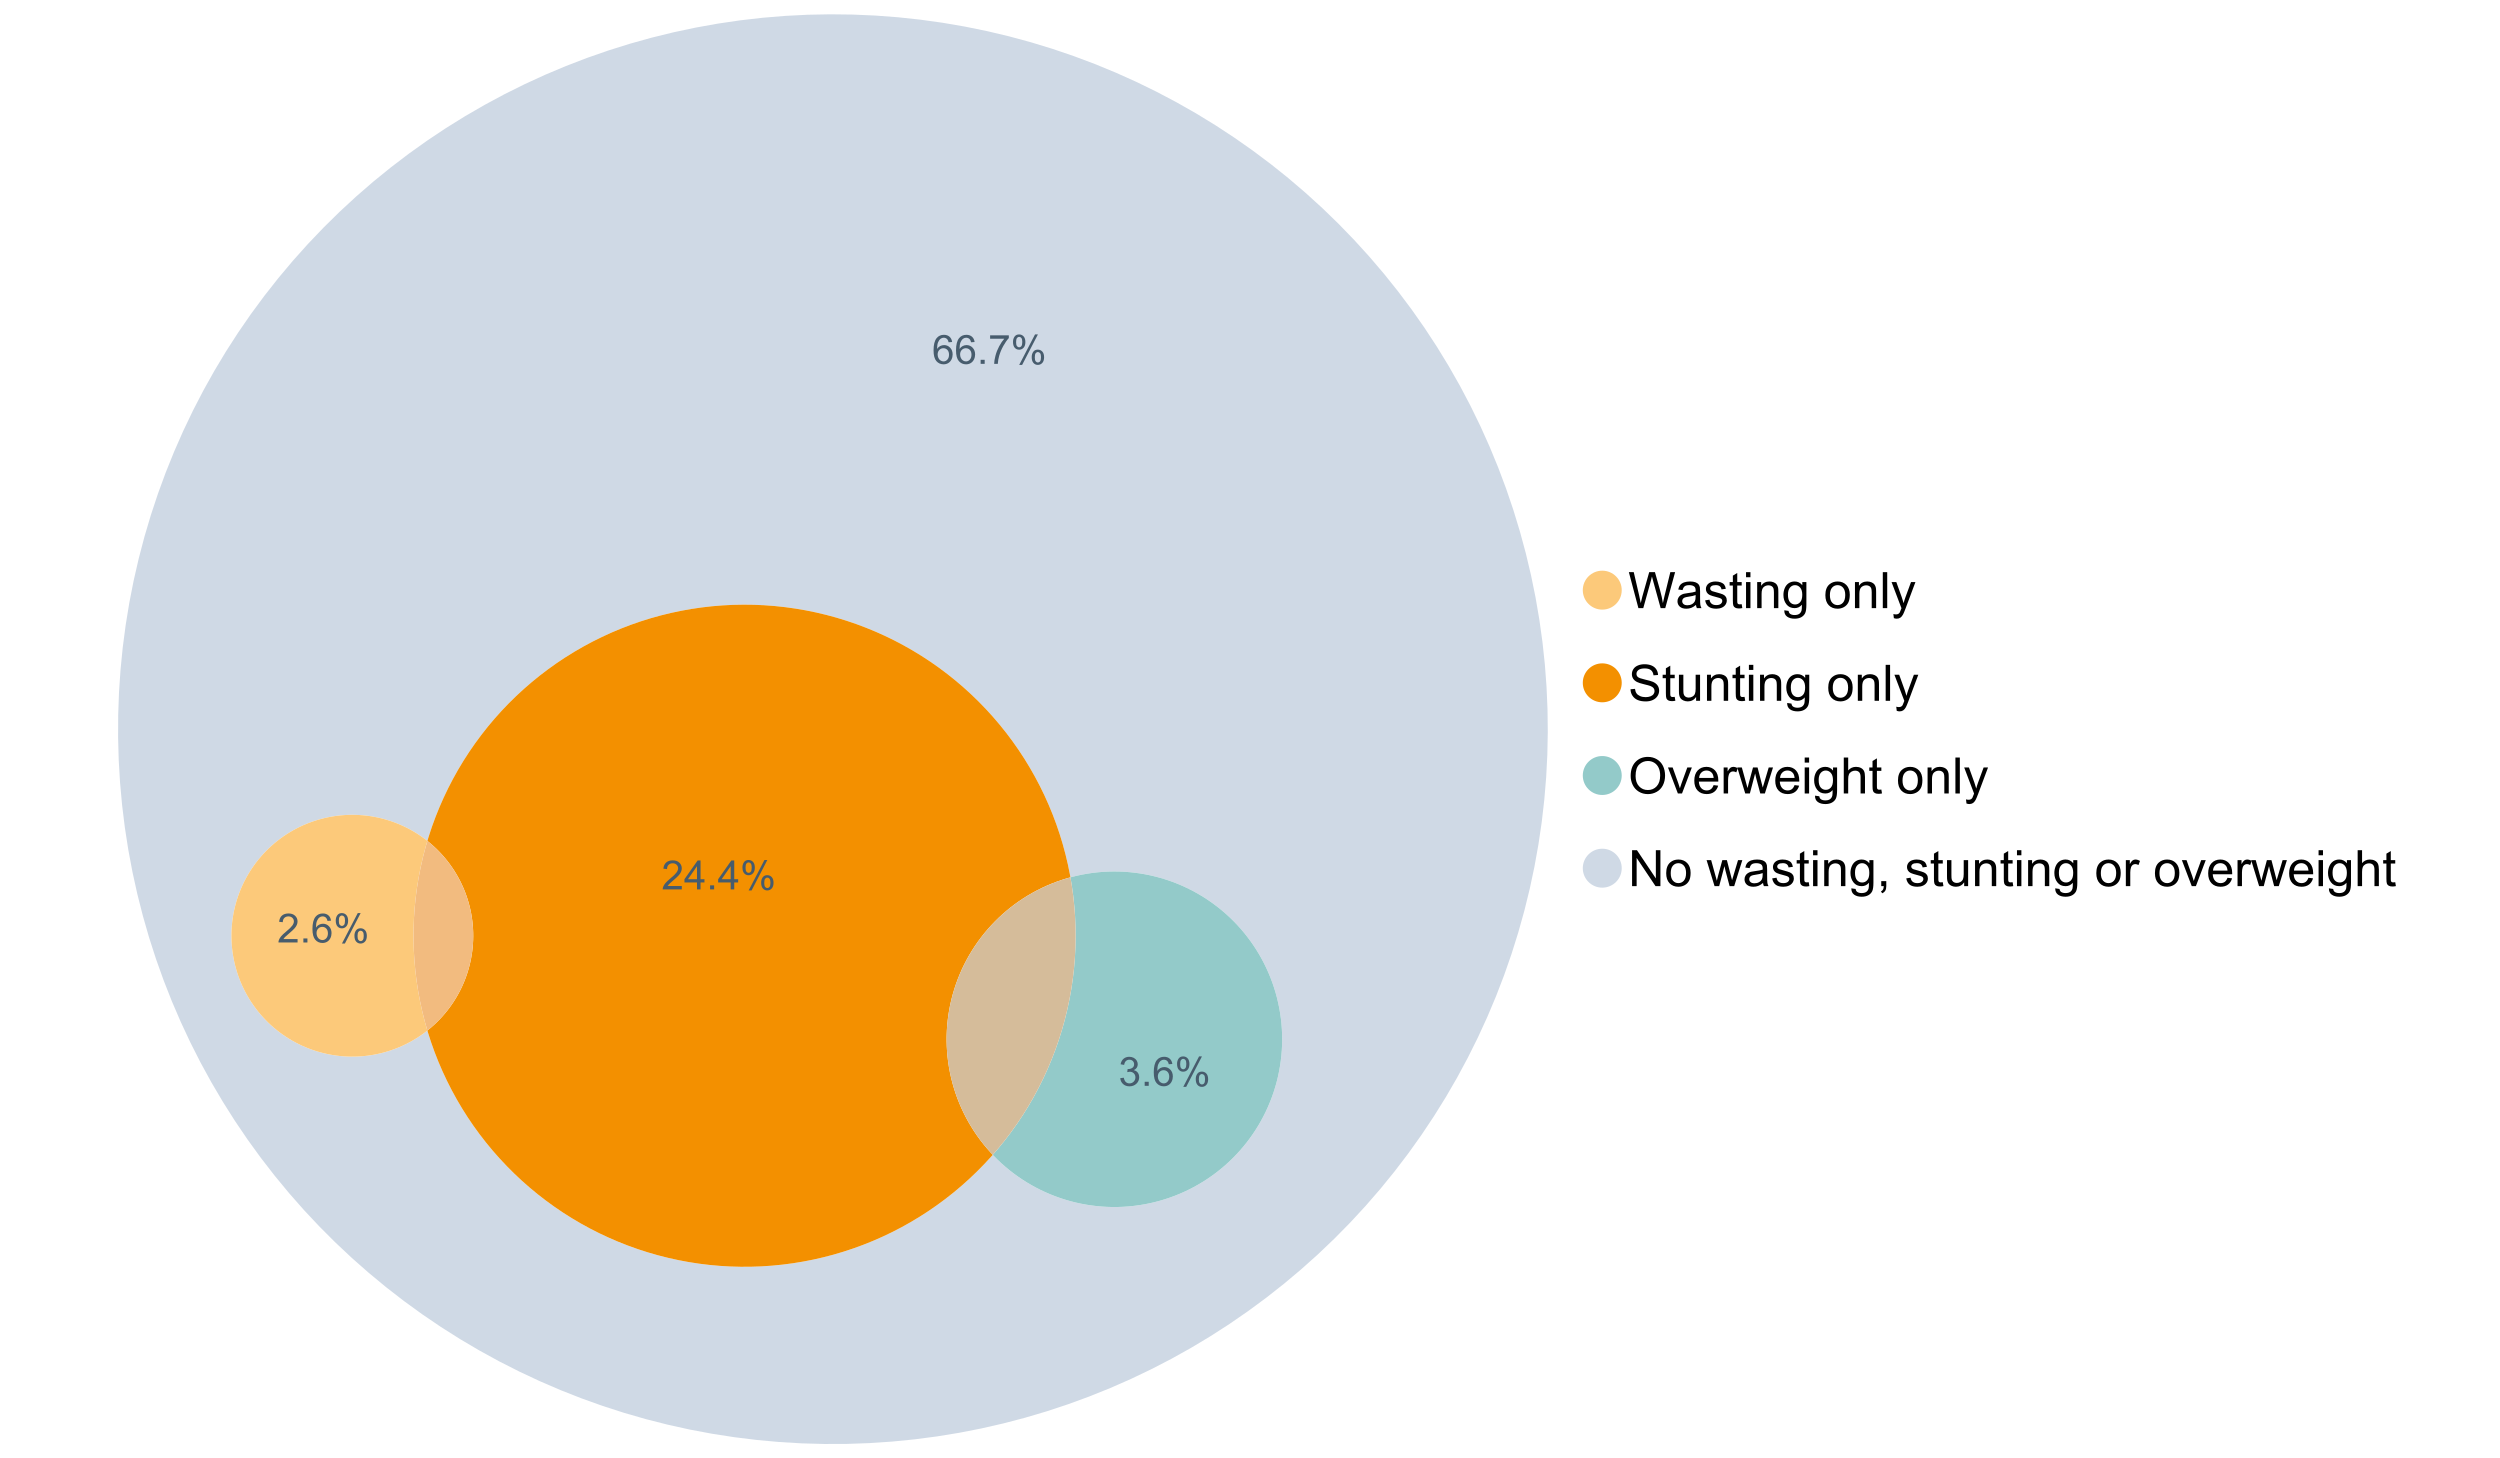 <?xml version="1.0" encoding="UTF-8"?>
<svg xmlns="http://www.w3.org/2000/svg" xmlns:xlink="http://www.w3.org/1999/xlink" width="1234.286pt" height="720pt" viewBox="0 0 1234.286 720" version="1.1">
<defs>
<g>
<symbol overflow="visible" id="glyph0-0">
<path style="stroke:none;" d="M 5.016 0 L 0.305 -17.758 L 2.715 -17.758 L 5.414 -6.117 C 5.703 -4.898 5.953 -3.688 6.164 -2.484 C 6.617 -4.379 6.883 -5.473 6.965 -5.766 L 10.344 -17.758 L 13.18 -17.758 L 15.723 -8.77 C 16.355 -6.539 16.816 -4.445 17.102 -2.484 C 17.324 -3.605 17.621 -4.891 17.988 -6.348 L 20.773 -17.758 L 23.133 -17.758 L 18.266 0 L 16 0 L 12.258 -13.527 C 11.941 -14.656 11.754 -15.352 11.699 -15.613 C 11.512 -14.797 11.34 -14.102 11.18 -13.527 L 7.414 0 Z M 5.016 0 "/>
</symbol>
<symbol overflow="visible" id="glyph0-1">
<path style="stroke:none;" d="M 10.027 -1.586 C 9.215 -0.898 8.438 -0.414 7.695 -0.133 C 6.945 0.148 6.145 0.285 5.293 0.289 C 3.875 0.285 2.789 -0.055 2.031 -0.746 C 1.27 -1.434 0.891 -2.316 0.895 -3.391 C 0.891 -4.02 1.035 -4.594 1.324 -5.117 C 1.613 -5.633 1.988 -6.051 2.453 -6.371 C 2.914 -6.684 3.438 -6.922 4.02 -7.086 C 4.449 -7.195 5.094 -7.305 5.961 -7.414 C 7.715 -7.617 9.012 -7.867 9.848 -8.164 C 9.852 -8.461 9.855 -8.652 9.859 -8.734 C 9.855 -9.621 9.648 -10.246 9.242 -10.609 C 8.68 -11.098 7.852 -11.344 6.758 -11.348 C 5.727 -11.344 4.969 -11.164 4.484 -10.809 C 3.992 -10.445 3.633 -9.809 3.402 -8.902 L 1.273 -9.191 C 1.461 -10.102 1.781 -10.84 2.227 -11.402 C 2.672 -11.965 3.312 -12.395 4.152 -12.699 C 4.992 -12.996 5.965 -13.148 7.074 -13.152 C 8.168 -13.148 9.062 -13.02 9.75 -12.766 C 10.438 -12.504 10.941 -12.18 11.266 -11.789 C 11.586 -11.398 11.812 -10.902 11.941 -10.309 C 12.012 -9.934 12.047 -9.266 12.051 -8.297 L 12.051 -5.391 C 12.047 -3.363 12.094 -2.078 12.191 -1.543 C 12.281 -1.004 12.465 -0.492 12.742 0 L 10.465 0 C 10.238 -0.453 10.09 -0.98 10.027 -1.586 Z M 9.848 -6.457 C 9.055 -6.133 7.867 -5.855 6.285 -5.633 C 5.387 -5.5 4.754 -5.355 4.383 -5.195 C 4.012 -5.031 3.723 -4.793 3.523 -4.484 C 3.32 -4.172 3.223 -3.828 3.223 -3.453 C 3.223 -2.867 3.441 -2.383 3.883 -1.996 C 4.32 -1.609 4.965 -1.418 5.812 -1.418 C 6.652 -1.418 7.398 -1.602 8.055 -1.969 C 8.707 -2.336 9.188 -2.836 9.496 -3.477 C 9.727 -3.965 9.844 -4.691 9.848 -5.656 Z M 9.848 -6.457 "/>
</symbol>
<symbol overflow="visible" id="glyph0-2">
<path style="stroke:none;" d="M 0.762 -3.84 L 2.918 -4.18 C 3.039 -3.312 3.375 -2.652 3.93 -2.191 C 4.48 -1.73 5.254 -1.5 6.25 -1.5 C 7.246 -1.5 7.988 -1.703 8.477 -2.113 C 8.961 -2.52 9.203 -3 9.207 -3.551 C 9.203 -4.043 8.988 -4.43 8.562 -4.711 C 8.258 -4.906 7.516 -5.152 6.336 -5.449 C 4.734 -5.852 3.625 -6.199 3.008 -6.496 C 2.387 -6.789 1.918 -7.199 1.602 -7.723 C 1.281 -8.242 1.125 -8.816 1.125 -9.449 C 1.125 -10.02 1.254 -10.551 1.52 -11.039 C 1.777 -11.527 2.137 -11.934 2.594 -12.258 C 2.93 -12.508 3.391 -12.719 3.977 -12.891 C 4.559 -13.062 5.188 -13.148 5.863 -13.152 C 6.867 -13.148 7.754 -13.004 8.52 -12.715 C 9.281 -12.426 9.844 -12.031 10.207 -11.535 C 10.57 -11.039 10.82 -10.375 10.961 -9.543 L 8.828 -9.254 C 8.73 -9.91 8.449 -10.426 7.988 -10.801 C 7.52 -11.168 6.863 -11.355 6.02 -11.359 C 5.016 -11.355 4.301 -11.191 3.875 -10.863 C 3.445 -10.531 3.234 -10.145 3.234 -9.703 C 3.234 -9.418 3.32 -9.16 3.5 -8.938 C 3.672 -8.699 3.953 -8.508 4.336 -8.355 C 4.555 -8.273 5.195 -8.086 6.262 -7.801 C 7.801 -7.387 8.875 -7.051 9.488 -6.789 C 10.094 -6.523 10.574 -6.141 10.922 -5.645 C 11.27 -5.141 11.441 -4.52 11.445 -3.777 C 11.441 -3.047 11.23 -2.363 10.809 -1.723 C 10.383 -1.082 9.773 -0.586 8.977 -0.234 C 8.176 0.113 7.27 0.285 6.262 0.289 C 4.586 0.285 3.312 -0.059 2.438 -0.75 C 1.562 -1.445 1.004 -2.473 0.762 -3.84 Z M 0.762 -3.84 "/>
</symbol>
<symbol overflow="visible" id="glyph0-3">
<path style="stroke:none;" d="M 6.395 -1.949 L 6.711 -0.023 C 6.094 0.102 5.547 0.164 5.062 0.168 C 4.27 0.164 3.652 0.043 3.219 -0.207 C 2.781 -0.453 2.477 -0.781 2.301 -1.191 C 2.121 -1.598 2.031 -2.457 2.035 -3.766 L 2.035 -11.168 L 0.438 -11.168 L 0.438 -12.863 L 2.035 -12.863 L 2.035 -16.047 L 4.203 -17.355 L 4.203 -12.863 L 6.395 -12.863 L 6.395 -11.168 L 4.203 -11.168 L 4.203 -3.645 C 4.199 -3.023 4.238 -2.621 4.316 -2.445 C 4.391 -2.266 4.516 -2.125 4.691 -2.023 C 4.863 -1.914 5.113 -1.863 5.438 -1.867 C 5.68 -1.863 5.996 -1.891 6.395 -1.949 Z M 6.395 -1.949 "/>
</symbol>
<symbol overflow="visible" id="glyph0-4">
<path style="stroke:none;" d="M 1.648 -15.25 L 1.648 -17.758 L 3.828 -17.758 L 3.828 -15.25 Z M 1.648 0 L 1.648 -12.863 L 3.828 -12.863 L 3.828 0 Z M 1.648 0 "/>
</symbol>
<symbol overflow="visible" id="glyph0-5">
<path style="stroke:none;" d="M 1.637 0 L 1.637 -12.863 L 3.598 -12.863 L 3.598 -11.035 C 4.543 -12.441 5.906 -13.148 7.691 -13.152 C 8.465 -13.148 9.176 -13.008 9.828 -12.734 C 10.477 -12.453 10.965 -12.09 11.289 -11.637 C 11.609 -11.184 11.836 -10.645 11.965 -10.027 C 12.043 -9.621 12.082 -8.918 12.086 -7.91 L 12.086 0 L 9.906 0 L 9.906 -7.824 C 9.902 -8.707 9.816 -9.371 9.652 -9.816 C 9.48 -10.254 9.18 -10.605 8.75 -10.871 C 8.312 -11.129 7.809 -11.262 7.23 -11.266 C 6.301 -11.262 5.5 -10.965 4.828 -10.379 C 4.152 -9.785 3.812 -8.668 3.816 -7.023 L 3.816 0 Z M 1.637 0 "/>
</symbol>
<symbol overflow="visible" id="glyph0-6">
<path style="stroke:none;" d="M 1.234 1.066 L 3.355 1.379 C 3.441 2.031 3.688 2.508 4.094 2.809 C 4.633 3.207 5.371 3.41 6.309 3.414 C 7.316 3.41 8.098 3.207 8.648 2.809 C 9.195 2.402 9.566 1.84 9.762 1.113 C 9.875 0.668 9.926 -0.262 9.918 -1.684 C 8.965 -0.559 7.777 0 6.359 0 C 4.586 0 3.219 -0.637 2.254 -1.914 C 1.281 -3.188 0.797 -4.719 0.801 -6.504 C 0.797 -7.73 1.02 -8.859 1.465 -9.898 C 1.91 -10.934 2.555 -11.738 3.398 -12.305 C 4.242 -12.867 5.23 -13.148 6.371 -13.152 C 7.887 -13.148 9.141 -12.535 10.125 -11.312 L 10.125 -12.863 L 12.137 -12.863 L 12.137 -1.742 C 12.133 0.258 11.93 1.672 11.523 2.512 C 11.113 3.344 10.469 4.004 9.586 4.492 C 8.703 4.973 7.613 5.215 6.324 5.219 C 4.785 5.215 3.547 4.871 2.602 4.184 C 1.656 3.492 1.199 2.453 1.234 1.066 Z M 3.039 -6.66 C 3.035 -4.969 3.371 -3.738 4.043 -2.965 C 4.715 -2.191 5.555 -1.805 6.566 -1.805 C 7.562 -1.805 8.402 -2.188 9.082 -2.961 C 9.762 -3.727 10.102 -4.938 10.102 -6.59 C 10.102 -8.16 9.75 -9.348 9.055 -10.148 C 8.352 -10.945 7.512 -11.344 6.527 -11.348 C 5.559 -11.344 4.734 -10.949 4.055 -10.168 C 3.375 -9.379 3.035 -8.211 3.039 -6.66 Z M 3.039 -6.66 "/>
</symbol>
<symbol overflow="visible" id="glyph0-7">
<path style="stroke:none;" d=""/>
</symbol>
<symbol overflow="visible" id="glyph0-8">
<path style="stroke:none;" d="M 0.824 -6.43 C 0.82 -8.809 1.48 -10.574 2.809 -11.723 C 3.91 -12.672 5.262 -13.148 6.855 -13.152 C 8.621 -13.148 10.066 -12.57 11.191 -11.414 C 12.312 -10.254 12.871 -8.652 12.875 -6.613 C 12.871 -4.953 12.625 -3.652 12.129 -2.707 C 11.633 -1.758 10.91 -1.02 9.961 -0.496 C 9.012 0.027 7.977 0.285 6.855 0.289 C 5.055 0.285 3.598 -0.289 2.488 -1.441 C 1.375 -2.594 0.82 -4.254 0.824 -6.43 Z M 3.062 -6.43 C 3.059 -4.781 3.418 -3.551 4.141 -2.73 C 4.855 -1.91 5.762 -1.5 6.855 -1.5 C 7.934 -1.5 8.832 -1.91 9.555 -2.734 C 10.27 -3.559 10.629 -4.816 10.633 -6.504 C 10.629 -8.094 10.266 -9.297 9.547 -10.117 C 8.82 -10.934 7.926 -11.344 6.855 -11.348 C 5.762 -11.344 4.855 -10.938 4.141 -10.125 C 3.418 -9.309 3.059 -8.074 3.062 -6.43 Z M 3.062 -6.43 "/>
</symbol>
<symbol overflow="visible" id="glyph0-9">
<path style="stroke:none;" d="M 1.586 0 L 1.586 -17.758 L 3.766 -17.758 L 3.766 0 Z M 1.586 0 "/>
</symbol>
<symbol overflow="visible" id="glyph0-10">
<path style="stroke:none;" d="M 1.539 4.953 L 1.297 2.906 C 1.77 3.035 2.188 3.098 2.543 3.102 C 3.027 3.098 3.414 3.02 3.703 2.859 C 3.992 2.695 4.23 2.469 4.422 2.18 C 4.555 1.961 4.777 1.418 5.086 0.559 C 5.125 0.434 5.188 0.258 5.281 0.023 L 0.398 -12.863 L 2.75 -12.863 L 5.426 -5.414 C 5.77 -4.469 6.078 -3.473 6.359 -2.434 C 6.605 -3.434 6.906 -4.414 7.254 -5.367 L 10.004 -12.863 L 12.184 -12.863 L 7.293 0.219 C 6.766 1.625 6.355 2.598 6.066 3.137 C 5.676 3.852 5.234 4.379 4.734 4.715 C 4.234 5.047 3.637 5.215 2.941 5.219 C 2.52 5.215 2.051 5.125 1.539 4.953 Z M 1.539 4.953 "/>
</symbol>
<symbol overflow="visible" id="glyph0-11">
<path style="stroke:none;" d="M 1.113 -5.703 L 3.332 -5.898 C 3.434 -5.008 3.676 -4.277 4.062 -3.711 C 4.445 -3.141 5.043 -2.684 5.852 -2.332 C 6.656 -1.98 7.562 -1.805 8.574 -1.805 C 9.465 -1.805 10.258 -1.938 10.949 -2.203 C 11.633 -2.469 12.145 -2.832 12.48 -3.301 C 12.816 -3.762 12.984 -4.27 12.984 -4.82 C 12.984 -5.375 12.82 -5.859 12.5 -6.277 C 12.172 -6.691 11.641 -7.043 10.902 -7.328 C 10.422 -7.512 9.367 -7.801 7.738 -8.191 C 6.105 -8.582 4.965 -8.949 4.312 -9.301 C 3.461 -9.742 2.828 -10.293 2.414 -10.953 C 2 -11.609 1.793 -12.348 1.793 -13.164 C 1.793 -14.059 2.047 -14.898 2.555 -15.68 C 3.062 -16.457 3.805 -17.047 4.785 -17.453 C 5.758 -17.855 6.844 -18.059 8.043 -18.059 C 9.355 -18.059 10.516 -17.844 11.523 -17.422 C 12.527 -16.996 13.301 -16.375 13.844 -15.551 C 14.383 -14.727 14.672 -13.793 14.715 -12.754 L 12.465 -12.586 C 12.34 -13.707 11.93 -14.555 11.234 -15.129 C 10.531 -15.699 9.5 -15.984 8.141 -15.988 C 6.715 -15.984 5.68 -15.723 5.031 -15.207 C 4.379 -14.684 4.055 -14.059 4.059 -13.324 C 4.055 -12.684 4.285 -12.156 4.746 -11.75 C 5.199 -11.336 6.379 -10.914 8.289 -10.484 C 10.199 -10.047 11.512 -9.672 12.223 -9.352 C 13.254 -8.875 14.016 -8.27 14.508 -7.539 C 15 -6.809 15.246 -5.969 15.25 -5.016 C 15.246 -4.07 14.977 -3.18 14.438 -2.344 C 13.895 -1.508 13.117 -0.855 12.105 -0.391 C 11.09 0.074 9.949 0.305 8.684 0.305 C 7.074 0.305 5.727 0.07 4.645 -0.398 C 3.555 -0.867 2.703 -1.57 2.09 -2.512 C 1.469 -3.453 1.145 -4.516 1.113 -5.703 Z M 1.113 -5.703 "/>
</symbol>
<symbol overflow="visible" id="glyph0-12">
<path style="stroke:none;" d="M 10.066 0 L 10.066 -1.891 C 9.062 -0.438 7.699 0.285 5.984 0.289 C 5.219 0.285 4.512 0.145 3.855 -0.145 C 3.199 -0.434 2.711 -0.801 2.391 -1.242 C 2.07 -1.68 1.844 -2.219 1.719 -2.859 C 1.625 -3.285 1.582 -3.961 1.586 -4.895 L 1.586 -12.863 L 3.766 -12.863 L 3.766 -5.73 C 3.762 -4.59 3.805 -3.82 3.898 -3.426 C 4.031 -2.852 4.324 -2.402 4.77 -2.074 C 5.215 -1.746 5.762 -1.582 6.418 -1.586 C 7.07 -1.582 7.688 -1.75 8.262 -2.09 C 8.832 -2.422 9.234 -2.879 9.477 -3.457 C 9.711 -4.035 9.832 -4.871 9.836 -5.973 L 9.836 -12.863 L 12.016 -12.863 L 12.016 0 Z M 10.066 0 "/>
</symbol>
<symbol overflow="visible" id="glyph0-13">
<path style="stroke:none;" d="M 1.199 -8.648 C 1.195 -11.594 1.984 -13.898 3.57 -15.57 C 5.148 -17.234 7.195 -18.07 9.703 -18.07 C 11.34 -18.07 12.816 -17.676 14.133 -16.895 C 15.449 -16.109 16.453 -15.02 17.145 -13.621 C 17.832 -12.219 18.176 -10.629 18.18 -8.855 C 18.176 -7.051 17.812 -5.441 17.09 -4.02 C 16.359 -2.598 15.328 -1.52 14 -0.793 C 12.664 -0.059 11.23 0.305 9.691 0.305 C 8.02 0.305 6.523 -0.098 5.207 -0.906 C 3.891 -1.715 2.895 -2.816 2.215 -4.215 C 1.535 -5.605 1.195 -7.086 1.199 -8.648 Z M 3.621 -8.613 C 3.621 -6.473 4.195 -4.785 5.348 -3.555 C 6.496 -2.32 7.938 -1.703 9.676 -1.707 C 11.441 -1.703 12.898 -2.324 14.043 -3.57 C 15.184 -4.812 15.754 -6.578 15.758 -8.867 C 15.754 -10.309 15.512 -11.57 15.023 -12.652 C 14.535 -13.727 13.82 -14.562 12.879 -15.156 C 11.938 -15.746 10.883 -16.043 9.715 -16.047 C 8.051 -16.043 6.617 -15.473 5.418 -14.332 C 4.219 -13.191 3.621 -11.285 3.621 -8.613 Z M 3.621 -8.613 "/>
</symbol>
<symbol overflow="visible" id="glyph0-14">
<path style="stroke:none;" d="M 5.207 0 L 0.316 -12.863 L 2.617 -12.863 L 5.379 -5.16 C 5.676 -4.328 5.949 -3.465 6.203 -2.566 C 6.395 -3.246 6.664 -4.062 7.012 -5.016 L 9.871 -12.863 L 12.113 -12.863 L 7.242 0 Z M 5.207 0 "/>
</symbol>
<symbol overflow="visible" id="glyph0-15">
<path style="stroke:none;" d="M 10.441 -4.141 L 12.695 -3.863 C 12.336 -2.543 11.676 -1.523 10.719 -0.801 C 9.754 -0.074 8.527 0.285 7.039 0.289 C 5.152 0.285 3.66 -0.289 2.562 -1.445 C 1.457 -2.602 0.906 -4.227 0.91 -6.324 C 0.906 -8.484 1.465 -10.164 2.578 -11.359 C 3.691 -12.551 5.137 -13.148 6.914 -13.152 C 8.633 -13.148 10.035 -12.562 11.129 -11.395 C 12.215 -10.223 12.762 -8.578 12.766 -6.457 C 12.762 -6.324 12.758 -6.129 12.754 -5.875 L 3.16 -5.875 C 3.238 -4.457 3.641 -3.375 4.359 -2.625 C 5.078 -1.875 5.973 -1.5 7.051 -1.5 C 7.848 -1.5 8.531 -1.707 9.098 -2.129 C 9.66 -2.547 10.109 -3.219 10.441 -4.141 Z M 3.281 -7.668 L 10.465 -7.668 C 10.367 -8.746 10.09 -9.559 9.641 -10.102 C 8.941 -10.938 8.043 -11.355 6.941 -11.359 C 5.938 -11.355 5.094 -11.02 4.414 -10.355 C 3.727 -9.684 3.352 -8.789 3.281 -7.668 Z M 3.281 -7.668 "/>
</symbol>
<symbol overflow="visible" id="glyph0-16">
<path style="stroke:none;" d="M 1.609 0 L 1.609 -12.863 L 3.574 -12.863 L 3.574 -10.914 C 4.074 -11.824 4.535 -12.426 4.961 -12.715 C 5.383 -13.004 5.848 -13.148 6.359 -13.152 C 7.09 -13.148 7.836 -12.914 8.598 -12.453 L 7.848 -10.43 C 7.312 -10.742 6.781 -10.898 6.25 -10.902 C 5.77 -10.898 5.34 -10.754 4.965 -10.469 C 4.582 -10.18 4.312 -9.781 4.156 -9.277 C 3.91 -8.496 3.789 -7.648 3.793 -6.734 L 3.793 0 Z M 1.609 0 "/>
</symbol>
<symbol overflow="visible" id="glyph0-17">
<path style="stroke:none;" d="M 4.008 0 L 0.074 -12.863 L 2.324 -12.863 L 4.371 -5.438 L 5.137 -2.676 C 5.164 -2.812 5.387 -3.695 5.801 -5.328 L 7.848 -12.863 L 10.09 -12.863 L 12.016 -5.402 L 12.656 -2.941 L 13.395 -5.426 L 15.602 -12.863 L 17.719 -12.863 L 13.699 0 L 11.434 0 L 9.387 -7.703 L 8.891 -9.895 L 6.285 0 Z M 4.008 0 "/>
</symbol>
<symbol overflow="visible" id="glyph0-18">
<path style="stroke:none;" d="M 1.637 0 L 1.637 -17.758 L 3.816 -17.758 L 3.816 -11.387 C 4.828 -12.559 6.113 -13.148 7.668 -13.152 C 8.617 -13.148 9.445 -12.961 10.148 -12.59 C 10.852 -12.211 11.352 -11.691 11.656 -11.031 C 11.957 -10.367 12.109 -9.406 12.113 -8.152 L 12.113 0 L 9.934 0 L 9.934 -8.152 C 9.93 -9.238 9.695 -10.031 9.223 -10.531 C 8.75 -11.023 8.082 -11.273 7.219 -11.277 C 6.57 -11.273 5.961 -11.105 5.395 -10.773 C 4.824 -10.434 4.418 -9.98 4.18 -9.41 C 3.934 -8.836 3.812 -8.043 3.816 -7.039 L 3.816 0 Z M 1.637 0 "/>
</symbol>
<symbol overflow="visible" id="glyph0-19">
<path style="stroke:none;" d="M 1.891 0 L 1.891 -17.758 L 4.301 -17.758 L 13.625 -3.816 L 13.625 -17.758 L 15.879 -17.758 L 15.879 0 L 13.469 0 L 4.141 -13.953 L 4.141 0 Z M 1.891 0 "/>
</symbol>
<symbol overflow="visible" id="glyph0-20">
<path style="stroke:none;" d="M 2.203 0 L 2.203 -2.484 L 4.688 -2.484 L 4.688 0 C 4.688 0.91 4.523 1.645 4.203 2.207 C 3.875 2.766 3.363 3.199 2.664 3.512 L 2.059 2.578 C 2.516 2.375 2.855 2.078 3.074 1.688 C 3.289 1.297 3.41 0.734 3.441 0 Z M 2.203 0 "/>
</symbol>
<symbol overflow="visible" id="glyph1-0">
<path style="stroke:none;" d="M 9.922 -10.781 L 8.18 -10.645 C 8.023 -11.328 7.801 -11.828 7.52 -12.145 C 7.043 -12.641 6.461 -12.891 5.766 -12.895 C 5.203 -12.891 4.711 -12.734 4.293 -12.426 C 3.742 -12.023 3.309 -11.438 2.988 -10.664 C 2.668 -9.891 2.5 -8.789 2.492 -7.363 C 2.91 -8.004 3.426 -8.48 4.039 -8.793 C 4.648 -9.102 5.289 -9.258 5.961 -9.262 C 7.125 -9.258 8.121 -8.828 8.941 -7.969 C 9.762 -7.109 10.172 -5.996 10.176 -4.637 C 10.172 -3.738 9.98 -2.906 9.598 -2.137 C 9.211 -1.367 8.68 -0.777 8.004 -0.371 C 7.328 0.039 6.562 0.238 5.707 0.242 C 4.246 0.238 3.055 -0.293 2.133 -1.367 C 1.211 -2.438 0.75 -4.211 0.75 -6.68 C 0.75 -9.438 1.258 -11.441 2.277 -12.699 C 3.164 -13.785 4.363 -14.332 5.871 -14.336 C 6.996 -14.332 7.914 -14.016 8.633 -13.391 C 9.348 -12.758 9.777 -11.891 9.922 -10.781 Z M 2.766 -4.625 C 2.766 -4.016 2.891 -3.438 3.148 -2.891 C 3.402 -2.336 3.762 -1.918 4.227 -1.633 C 4.684 -1.34 5.168 -1.195 5.676 -1.199 C 6.414 -1.195 7.051 -1.492 7.586 -2.094 C 8.117 -2.688 8.383 -3.5 8.387 -4.527 C 8.383 -5.512 8.121 -6.289 7.598 -6.859 C 7.07 -7.426 6.406 -7.711 5.609 -7.711 C 4.812 -7.711 4.141 -7.426 3.594 -6.859 C 3.039 -6.289 2.766 -5.543 2.766 -4.625 Z M 2.766 -4.625 "/>
</symbol>
<symbol overflow="visible" id="glyph1-1">
<path style="stroke:none;" d="M 1.812 0 L 1.812 -1.996 L 3.809 -1.996 L 3.809 0 Z M 1.812 0 "/>
</symbol>
<symbol overflow="visible" id="glyph1-2">
<path style="stroke:none;" d="M 0.945 -12.406 L 0.945 -14.09 L 10.188 -14.09 L 10.188 -12.727 C 9.277 -11.758 8.375 -10.473 7.484 -8.871 C 6.586 -7.266 5.898 -5.617 5.414 -3.926 C 5.062 -2.73 4.836 -1.422 4.742 0 L 2.941 0 C 2.957 -1.121 3.176 -2.477 3.602 -4.07 C 4.02 -5.66 4.625 -7.195 5.418 -8.672 C 6.203 -10.148 7.043 -11.391 7.938 -12.406 Z M 0.945 -12.406 "/>
</symbol>
<symbol overflow="visible" id="glyph1-3">
<path style="stroke:none;" d="M 1.16 -10.848 C 1.16 -11.863 1.414 -12.73 1.93 -13.449 C 2.438 -14.16 3.184 -14.52 4.16 -14.52 C 5.055 -14.52 5.793 -14.199 6.383 -13.559 C 6.969 -12.918 7.266 -11.977 7.266 -10.742 C 7.266 -9.531 6.969 -8.602 6.375 -7.949 C 5.781 -7.297 5.047 -6.973 4.18 -6.973 C 3.312 -6.973 2.594 -7.293 2.02 -7.938 C 1.445 -8.578 1.16 -9.547 1.16 -10.848 Z M 4.207 -13.312 C 3.77 -13.312 3.406 -13.121 3.121 -12.746 C 2.828 -12.367 2.684 -11.676 2.688 -10.672 C 2.684 -9.754 2.828 -9.109 3.125 -8.738 C 3.414 -8.363 3.777 -8.18 4.207 -8.18 C 4.648 -8.18 5.012 -8.367 5.301 -8.742 C 5.586 -9.117 5.73 -9.805 5.734 -10.809 C 5.73 -11.727 5.586 -12.375 5.297 -12.75 C 5.004 -13.125 4.641 -13.312 4.207 -13.312 Z M 4.215 0.527 L 12.027 -14.52 L 13.449 -14.52 L 5.668 0.527 Z M 10.391 -3.352 C 10.387 -4.375 10.645 -5.242 11.16 -5.953 C 11.672 -6.664 12.418 -7.02 13.398 -7.02 C 14.293 -7.02 15.035 -6.699 15.625 -6.059 C 16.211 -5.418 16.504 -4.477 16.508 -3.242 C 16.504 -2.031 16.207 -1.102 15.613 -0.449 C 15.016 0.203 14.281 0.527 13.41 0.527 C 12.543 0.527 11.824 0.207 11.25 -0.441 C 10.676 -1.082 10.387 -2.055 10.391 -3.352 Z M 13.449 -5.812 C 13.004 -5.812 12.641 -5.621 12.352 -5.246 C 12.062 -4.867 11.918 -4.18 11.918 -3.176 C 11.918 -2.266 12.062 -1.621 12.355 -1.246 C 12.648 -0.867 13.008 -0.68 13.438 -0.684 C 13.883 -0.68 14.254 -0.867 14.543 -1.246 C 14.832 -1.621 14.977 -2.309 14.977 -3.312 C 14.977 -4.23 14.828 -4.879 14.539 -5.254 C 14.242 -5.625 13.879 -5.812 13.449 -5.812 Z M 13.449 -5.812 "/>
</symbol>
<symbol overflow="visible" id="glyph1-4">
<path style="stroke:none;" d="M 10.039 -1.684 L 10.039 0 L 0.605 0 C 0.59 -0.422 0.66 -0.828 0.809 -1.219 C 1.047 -1.859 1.43 -2.488 1.961 -3.113 C 2.488 -3.734 3.254 -4.457 4.254 -5.277 C 5.805 -6.547 6.852 -7.555 7.398 -8.301 C 7.941 -9.043 8.215 -9.746 8.219 -10.41 C 8.215 -11.102 7.965 -11.688 7.473 -12.168 C 6.973 -12.641 6.328 -12.879 5.531 -12.883 C 4.688 -12.879 4.012 -12.625 3.504 -12.121 C 2.996 -11.613 2.738 -10.914 2.738 -10.02 L 0.934 -10.207 C 1.055 -11.551 1.52 -12.574 2.328 -13.277 C 3.129 -13.98 4.211 -14.332 5.57 -14.336 C 6.938 -14.332 8.02 -13.953 8.82 -13.195 C 9.617 -12.434 10.02 -11.492 10.02 -10.371 C 10.02 -9.801 9.902 -9.238 9.668 -8.688 C 9.434 -8.133 9.047 -7.551 8.508 -6.941 C 7.965 -6.328 7.062 -5.492 5.805 -4.43 C 4.75 -3.547 4.074 -2.945 3.777 -2.633 C 3.477 -2.312 3.23 -1.996 3.039 -1.684 Z M 10.039 -1.684 "/>
</symbol>
<symbol overflow="visible" id="glyph1-5">
<path style="stroke:none;" d="M 6.445 0 L 6.445 -3.418 L 0.254 -3.418 L 0.254 -5.023 L 6.77 -14.277 L 8.199 -14.277 L 8.199 -5.023 L 10.129 -5.023 L 10.129 -3.418 L 8.199 -3.418 L 8.199 0 Z M 6.445 -5.023 L 6.445 -11.461 L 1.977 -5.023 Z M 6.445 -5.023 "/>
</symbol>
<symbol overflow="visible" id="glyph1-6">
<path style="stroke:none;" d="M 0.836 -3.77 L 2.59 -4.004 C 2.789 -3.004 3.129 -2.289 3.617 -1.855 C 4.098 -1.414 4.688 -1.195 5.387 -1.199 C 6.207 -1.195 6.902 -1.48 7.473 -2.055 C 8.039 -2.621 8.324 -3.328 8.328 -4.18 C 8.324 -4.98 8.062 -5.645 7.539 -6.168 C 7.012 -6.688 6.344 -6.949 5.531 -6.953 C 5.199 -6.949 4.785 -6.883 4.293 -6.758 L 4.488 -8.297 C 4.605 -8.281 4.699 -8.273 4.773 -8.277 C 5.516 -8.273 6.188 -8.469 6.785 -8.859 C 7.383 -9.25 7.68 -9.852 7.684 -10.664 C 7.68 -11.305 7.465 -11.836 7.031 -12.262 C 6.594 -12.68 6.031 -12.891 5.348 -12.895 C 4.664 -12.891 4.094 -12.676 3.641 -12.25 C 3.184 -11.82 2.895 -11.18 2.766 -10.324 L 1.012 -10.633 C 1.227 -11.809 1.715 -12.719 2.473 -13.367 C 3.23 -14.008 4.176 -14.332 5.309 -14.336 C 6.086 -14.332 6.801 -14.164 7.457 -13.832 C 8.109 -13.496 8.609 -13.039 8.961 -12.465 C 9.305 -11.883 9.48 -11.27 9.484 -10.625 C 9.48 -10.004 9.316 -9.441 8.988 -8.938 C 8.656 -8.43 8.164 -8.027 7.52 -7.73 C 8.359 -7.535 9.016 -7.133 9.484 -6.52 C 9.949 -5.906 10.184 -5.137 10.188 -4.215 C 10.184 -2.965 9.73 -1.91 8.824 -1.047 C 7.914 -0.18 6.762 0.25 5.375 0.254 C 4.117 0.25 3.078 -0.121 2.254 -0.867 C 1.422 -1.613 0.949 -2.578 0.836 -3.77 Z M 0.836 -3.77 "/>
</symbol>
</g>
</defs>
<g id="surface75132">
<path style=" stroke:none;fill-rule:nonzero;fill:rgb(98.824%,78.824%,47.843%);fill-opacity:1;" d="M 800.672 291.367 C 800.672 296.676 796.367 300.98 791.059 300.98 C 785.75 300.98 781.445 296.676 781.445 291.367 C 781.445 286.055 785.75 281.75 791.059 281.75 C 796.367 281.75 800.672 286.055 800.672 291.367 "/>
<g style="fill:rgb(0%,0%,0%);fill-opacity:1;">
  <use xlink:href="#glyph0-0" x="803.891" y="300.242"/>
  <use xlink:href="#glyph0-1" x="827.303" y="300.242"/>
  <use xlink:href="#glyph0-2" x="841.099" y="300.242"/>
  <use xlink:href="#glyph0-3" x="853.502" y="300.242"/>
  <use xlink:href="#glyph0-4" x="860.394" y="300.242"/>
  <use xlink:href="#glyph0-5" x="865.905" y="300.242"/>
  <use xlink:href="#glyph0-6" x="879.7" y="300.242"/>
  <use xlink:href="#glyph0-7" x="893.496" y="300.242"/>
  <use xlink:href="#glyph0-8" x="900.388" y="300.242"/>
  <use xlink:href="#glyph0-5" x="914.183" y="300.242"/>
  <use xlink:href="#glyph0-9" x="927.979" y="300.242"/>
  <use xlink:href="#glyph0-10" x="933.49" y="300.242"/>
</g>
<path style=" stroke:none;fill-rule:nonzero;fill:rgb(95.294%,56.471%,0%);fill-opacity:1;" d="M 800.672 337.121 C 800.672 342.434 796.367 346.738 791.059 346.738 C 785.75 346.738 781.445 342.434 781.445 337.121 C 781.445 331.812 785.75 327.508 791.059 327.508 C 796.367 327.508 800.672 331.812 800.672 337.121 "/>
<g style="fill:rgb(0%,0%,0%);fill-opacity:1;">
  <use xlink:href="#glyph0-11" x="803.891" y="346"/>
  <use xlink:href="#glyph0-3" x="820.436" y="346"/>
  <use xlink:href="#glyph0-12" x="827.328" y="346"/>
  <use xlink:href="#glyph0-5" x="841.123" y="346"/>
  <use xlink:href="#glyph0-3" x="854.919" y="346"/>
  <use xlink:href="#glyph0-4" x="861.811" y="346"/>
  <use xlink:href="#glyph0-5" x="867.322" y="346"/>
  <use xlink:href="#glyph0-6" x="881.117" y="346"/>
  <use xlink:href="#glyph0-7" x="894.913" y="346"/>
  <use xlink:href="#glyph0-8" x="901.805" y="346"/>
  <use xlink:href="#glyph0-5" x="915.6" y="346"/>
  <use xlink:href="#glyph0-9" x="929.396" y="346"/>
  <use xlink:href="#glyph0-10" x="934.907" y="346"/>
</g>
<path style=" stroke:none;fill-rule:nonzero;fill:rgb(57.647%,79.216%,78.824%);fill-opacity:1;" d="M 800.672 382.879 C 800.672 388.188 796.367 392.492 791.059 392.492 C 785.75 392.492 781.445 388.188 781.445 382.879 C 781.445 377.566 785.75 373.262 791.059 373.262 C 796.367 373.262 800.672 377.566 800.672 382.879 "/>
<g style="fill:rgb(0%,0%,0%);fill-opacity:1;">
  <use xlink:href="#glyph0-13" x="803.891" y="391.758"/>
  <use xlink:href="#glyph0-14" x="823.185" y="391.758"/>
  <use xlink:href="#glyph0-15" x="835.588" y="391.758"/>
  <use xlink:href="#glyph0-16" x="849.384" y="391.758"/>
  <use xlink:href="#glyph0-17" x="857.644" y="391.758"/>
  <use xlink:href="#glyph0-15" x="875.558" y="391.758"/>
  <use xlink:href="#glyph0-4" x="889.354" y="391.758"/>
  <use xlink:href="#glyph0-6" x="894.865" y="391.758"/>
  <use xlink:href="#glyph0-18" x="908.66" y="391.758"/>
  <use xlink:href="#glyph0-3" x="922.456" y="391.758"/>
  <use xlink:href="#glyph0-7" x="929.348" y="391.758"/>
  <use xlink:href="#glyph0-8" x="936.239" y="391.758"/>
  <use xlink:href="#glyph0-5" x="950.035" y="391.758"/>
  <use xlink:href="#glyph0-9" x="963.831" y="391.758"/>
  <use xlink:href="#glyph0-10" x="969.342" y="391.758"/>
</g>
<path style=" stroke:none;fill-rule:nonzero;fill:rgb(81.176%,85.098%,89.804%);fill-opacity:1;" d="M 800.672 428.633 C 800.672 433.945 796.367 438.25 791.059 438.25 C 785.75 438.25 781.445 433.945 781.445 428.633 C 781.445 423.324 785.75 419.02 791.059 419.02 C 796.367 419.02 800.672 423.324 800.672 428.633 "/>
<g style="fill:rgb(0%,0%,0%);fill-opacity:1;">
  <use xlink:href="#glyph0-19" x="803.891" y="437.512"/>
  <use xlink:href="#glyph0-8" x="821.804" y="437.512"/>
  <use xlink:href="#glyph0-7" x="835.6" y="437.512"/>
  <use xlink:href="#glyph0-17" x="842.492" y="437.512"/>
  <use xlink:href="#glyph0-1" x="860.406" y="437.512"/>
  <use xlink:href="#glyph0-2" x="874.201" y="437.512"/>
  <use xlink:href="#glyph0-3" x="886.604" y="437.512"/>
  <use xlink:href="#glyph0-4" x="893.496" y="437.512"/>
  <use xlink:href="#glyph0-5" x="899.007" y="437.512"/>
  <use xlink:href="#glyph0-6" x="912.803" y="437.512"/>
  <use xlink:href="#glyph0-20" x="926.598" y="437.512"/>
  <use xlink:href="#glyph0-7" x="933.49" y="437.512"/>
  <use xlink:href="#glyph0-2" x="940.382" y="437.512"/>
  <use xlink:href="#glyph0-3" x="952.785" y="437.512"/>
  <use xlink:href="#glyph0-12" x="959.676" y="437.512"/>
  <use xlink:href="#glyph0-5" x="973.472" y="437.512"/>
  <use xlink:href="#glyph0-3" x="987.268" y="437.512"/>
  <use xlink:href="#glyph0-4" x="994.159" y="437.512"/>
  <use xlink:href="#glyph0-5" x="999.67" y="437.512"/>
  <use xlink:href="#glyph0-6" x="1013.466" y="437.512"/>
  <use xlink:href="#glyph0-7" x="1027.262" y="437.512"/>
  <use xlink:href="#glyph0-8" x="1034.154" y="437.512"/>
  <use xlink:href="#glyph0-16" x="1047.949" y="437.512"/>
  <use xlink:href="#glyph0-7" x="1056.21" y="437.512"/>
  <use xlink:href="#glyph0-8" x="1063.101" y="437.512"/>
  <use xlink:href="#glyph0-14" x="1076.897" y="437.512"/>
  <use xlink:href="#glyph0-15" x="1089.3" y="437.512"/>
  <use xlink:href="#glyph0-16" x="1103.096" y="437.512"/>
  <use xlink:href="#glyph0-17" x="1111.356" y="437.512"/>
  <use xlink:href="#glyph0-15" x="1129.27" y="437.512"/>
  <use xlink:href="#glyph0-4" x="1143.065" y="437.512"/>
  <use xlink:href="#glyph0-6" x="1148.576" y="437.512"/>
  <use xlink:href="#glyph0-18" x="1162.372" y="437.512"/>
  <use xlink:href="#glyph0-3" x="1176.168" y="437.512"/>
</g>
<path style=" stroke:none;fill-rule:nonzero;fill:rgb(81.176%,85.098%,89.804%);fill-opacity:1;" d="M 418.137 712.875 L 429.273 712.48 L 440.391 711.734 L 451.48 710.637 L 462.527 709.191 L 473.527 707.398 L 484.461 705.258 L 495.324 702.773 L 506.105 699.949 L 516.789 696.785 L 527.367 693.285 L 537.832 689.453 L 548.168 685.289 L 558.367 680.805 L 568.422 676 L 578.32 670.879 L 588.051 665.449 L 597.605 659.715 L 606.973 653.684 L 616.148 647.355 L 625.117 640.746 L 633.871 633.852 L 642.406 626.688 L 650.711 619.258 L 658.777 611.566 L 666.594 603.629 L 674.156 595.445 L 681.461 587.027 L 688.492 578.383 L 695.246 569.52 L 701.719 560.449 L 707.902 551.18 L 713.789 541.719 L 719.375 532.078 L 724.656 522.262 L 729.621 512.289 L 734.27 502.16 L 738.598 491.891 L 742.598 481.492 L 746.266 470.969 L 749.602 460.336 L 752.602 449.605 L 755.262 438.785 L 757.578 427.883 L 759.547 416.914 L 761.172 405.891 L 762.445 394.82 L 763.367 383.715 L 763.941 372.59 L 764.164 361.445 L 764.031 350.305 L 763.551 339.172 L 762.719 328.059 L 761.535 316.98 L 760 305.941 L 758.121 294.957 L 755.895 284.039 L 753.324 273.199 L 750.414 262.441 L 747.168 251.781 L 743.582 241.23 L 739.668 230.797 L 735.426 220.492 L 730.859 210.328 L 725.977 200.312 L 720.777 190.457 L 715.27 180.77 L 709.461 171.262 L 703.355 161.938 L 696.957 152.816 L 690.273 143.898 L 683.312 135.199 L 676.078 126.719 L 668.582 118.477 L 660.832 110.473 L 652.828 102.715 L 644.586 95.219 L 636.109 87.98 L 627.41 81.02 L 618.496 74.332 L 609.375 67.934 L 600.059 61.82 L 590.551 56.008 L 580.863 50.5 L 571.008 45.301 L 560.996 40.41 L 550.832 35.844 L 540.527 31.598 L 530.098 27.68 L 519.547 24.094 L 508.887 20.84 L 498.133 17.926 L 487.289 15.352 L 476.371 13.125 L 465.391 11.238 L 454.352 9.703 L 443.273 8.516 L 432.16 7.68 L 421.027 7.195 L 409.887 7.062 L 398.746 7.281 L 387.617 7.848 L 376.512 8.77 L 365.441 10.043 L 354.418 11.66 L 343.449 13.629 L 332.547 15.941 L 321.727 18.594 L 310.992 21.59 L 300.359 24.922 L 289.836 28.59 L 279.434 32.586 L 269.164 36.91 L 259.035 41.559 L 249.059 46.52 L 239.242 51.797 L 229.598 57.379 L 220.137 63.262 L 210.863 69.445 L 201.793 75.914 L 192.93 82.668 L 184.281 89.695 L 175.863 96.996 L 167.676 104.555 L 159.734 112.371 L 152.043 120.434 L 144.609 128.734 L 137.441 137.27 L 130.547 146.023 L 123.93 154.988 L 117.602 164.16 L 111.566 173.527 L 105.828 183.082 L 100.395 192.809 L 95.273 202.707 L 90.465 212.758 L 85.977 222.957 L 81.812 233.293 L 77.977 243.754 L 74.473 254.332 L 71.305 265.016 L 68.477 275.797 L 65.988 286.656 L 63.844 297.594 L 62.047 308.59 L 60.598 319.637 L 59.5 330.727 L 58.75 341.844 L 58.355 352.98 L 58.309 364.125 L 58.613 375.262 L 59.273 386.387 L 60.281 397.484 L 61.637 408.547 L 63.344 419.559 L 65.398 430.508 L 67.797 441.391 L 70.539 452.191 L 73.617 462.902 L 77.035 473.508 L 80.785 484 L 84.863 494.371 L 89.27 504.605 L 93.992 514.699 L 99.035 524.637 L 104.387 534.41 L 110.047 544.008 L 116.008 553.426 L 122.258 562.648 L 128.801 571.668 L 135.625 580.48 L 142.723 589.07 L 150.086 597.434 L 157.711 605.559 L 165.59 613.438 L 173.715 621.066 L 182.074 628.434 L 190.66 635.535 L 199.469 642.359 L 208.488 648.902 L 217.711 655.16 L 227.125 661.121 L 236.723 666.785 L 246.492 672.141 L 256.43 677.184 L 266.52 681.914 L 276.754 686.32 L 287.121 690.402 L 297.613 694.156 L 308.219 697.574 L 318.93 700.66 L 329.727 703.402 L 340.609 705.805 L 351.562 707.863 L 362.574 709.57 L 373.633 710.934 L 384.73 711.945 L 395.852 712.605 L 406.992 712.914 Z M 360.484 625.281 L 355.332 624.977 L 350.191 624.508 L 345.07 623.879 L 339.969 623.086 L 334.898 622.133 L 329.859 621.02 L 324.855 619.75 L 319.898 618.32 L 314.984 616.738 L 310.125 615 L 305.324 613.109 L 300.586 611.066 L 295.914 608.879 L 291.312 606.543 L 286.785 604.062 L 282.34 601.441 L 277.98 598.68 L 273.711 595.781 L 269.531 592.75 L 265.453 589.59 L 261.477 586.301 L 257.605 582.891 L 253.844 579.355 L 250.195 575.707 L 246.664 571.941 L 243.25 568.07 L 239.965 564.094 L 236.805 560.012 L 233.773 555.836 L 230.879 551.562 L 228.121 547.203 L 225.5 542.758 L 223.02 538.23 L 220.684 533.629 L 218.496 528.953 L 216.457 524.215 L 214.566 519.41 L 212.832 514.551 L 211.246 509.641 L 211 508.781 L 210.129 509.469 L 208.609 510.586 L 207.059 511.656 L 205.477 512.68 L 203.859 513.648 L 202.211 514.566 L 200.539 515.434 L 198.84 516.246 L 197.113 517.004 L 195.363 517.707 L 193.594 518.355 L 191.805 518.949 L 189.996 519.484 L 188.176 519.961 L 186.336 520.383 L 184.488 520.742 L 182.629 521.047 L 180.758 521.293 L 178.883 521.477 L 177.004 521.602 L 175.117 521.668 L 173.234 521.676 L 171.352 521.625 L 169.469 521.512 L 167.59 521.34 L 165.719 521.109 L 163.859 520.82 L 162.004 520.473 L 160.164 520.066 L 158.34 519.602 L 156.527 519.082 L 154.734 518.504 L 152.957 517.867 L 151.203 517.18 L 149.473 516.434 L 147.766 515.633 L 146.086 514.781 L 144.434 513.875 L 142.809 512.914 L 141.219 511.906 L 139.66 510.848 L 138.133 509.742 L 136.645 508.59 L 135.191 507.387 L 133.777 506.141 L 132.402 504.852 L 131.07 503.52 L 129.781 502.145 L 128.535 500.73 L 127.332 499.277 L 126.18 497.785 L 125.074 496.262 L 124.016 494.699 L 123.008 493.105 L 122.051 491.484 L 121.145 489.832 L 120.293 488.148 L 119.492 486.441 L 118.746 484.711 L 118.059 482.957 L 117.422 481.184 L 116.848 479.387 L 116.324 477.578 L 115.863 475.75 L 115.457 473.91 L 115.109 472.059 L 114.82 470.195 L 114.59 468.324 L 114.418 466.445 L 114.309 464.566 L 114.258 462.68 L 114.266 460.797 L 114.332 458.914 L 114.457 457.031 L 114.645 455.156 L 114.891 453.289 L 115.191 451.426 L 115.555 449.578 L 115.977 447.742 L 116.453 445.918 L 116.992 444.109 L 117.582 442.32 L 118.23 440.551 L 118.938 438.805 L 119.695 437.078 L 120.508 435.379 L 121.375 433.703 L 122.293 432.059 L 123.266 430.441 L 124.285 428.859 L 125.355 427.309 L 126.477 425.789 L 127.641 424.309 L 128.852 422.867 L 130.109 421.461 L 131.41 420.098 L 132.754 418.777 L 134.141 417.496 L 135.562 416.262 L 137.027 415.074 L 138.527 413.934 L 140.059 412.836 L 141.629 411.793 L 143.23 410.797 L 144.859 409.852 L 146.52 408.961 L 148.207 408.121 L 149.922 407.336 L 151.66 406.605 L 153.418 405.93 L 155.199 405.309 L 156.996 404.742 L 158.812 404.238 L 160.641 403.789 L 162.484 403.398 L 164.34 403.062 L 166.207 402.789 L 168.078 402.574 L 169.957 402.418 L 171.84 402.324 L 173.723 402.285 L 175.609 402.309 L 177.492 402.391 L 179.371 402.531 L 181.246 402.734 L 183.109 402.992 L 184.969 403.312 L 186.816 403.688 L 188.648 404.125 L 190.469 404.617 L 192.273 405.168 L 194.055 405.773 L 195.82 406.438 L 197.562 407.156 L 199.281 407.926 L 200.977 408.754 L 202.645 409.633 L 204.281 410.566 L 205.891 411.547 L 207.465 412.582 L 209.008 413.664 L 210.516 414.797 L 211.008 415.191 L 211.645 413.047 L 213.266 408.148 L 215.043 403.301 L 216.973 398.516 L 219.051 393.793 L 221.277 389.137 L 223.648 384.555 L 226.164 380.047 L 228.824 375.625 L 231.617 371.285 L 234.551 367.039 L 237.613 362.887 L 240.805 358.832 L 244.125 354.879 L 247.566 351.035 L 251.129 347.301 L 254.809 343.684 L 258.598 340.18 L 262.5 336.801 L 266.504 333.543 L 270.609 330.418 L 274.809 327.422 L 279.105 324.559 L 283.488 321.832 L 287.953 319.246 L 292.5 316.805 L 297.121 314.504 L 301.809 312.355 L 306.566 310.352 L 311.383 308.5 L 316.258 306.801 L 321.18 305.258 L 326.152 303.871 L 331.164 302.641 L 336.211 301.57 L 341.293 300.66 L 346.398 299.91 L 351.523 299.32 L 356.668 298.895 L 361.82 298.629 L 366.98 298.531 L 372.141 298.59 L 377.297 298.816 L 382.445 299.203 L 387.574 299.754 L 392.688 300.465 L 397.773 301.336 L 402.828 302.371 L 407.852 303.562 L 412.832 304.91 L 417.766 306.418 L 422.652 308.078 L 427.484 309.895 L 432.258 311.859 L 436.965 313.977 L 441.602 316.238 L 446.164 318.648 L 450.652 321.199 L 455.055 323.891 L 459.371 326.719 L 463.594 329.684 L 467.723 332.781 L 471.75 336.008 L 475.676 339.355 L 479.492 342.828 L 483.199 346.422 L 486.789 350.129 L 490.262 353.945 L 493.609 357.871 L 496.836 361.902 L 499.93 366.031 L 502.895 370.258 L 505.723 374.574 L 508.41 378.977 L 510.961 383.465 L 513.371 388.027 L 515.633 392.668 L 517.746 397.375 L 519.711 402.148 L 521.523 406.98 L 523.184 411.863 L 524.688 416.801 L 526.035 421.781 L 527.227 426.805 L 528.258 431.863 L 528.48 433.16 L 529.18 432.965 L 531.719 432.344 L 534.277 431.801 L 536.852 431.34 L 539.441 430.957 L 542.039 430.66 L 544.645 430.445 L 547.258 430.309 L 549.871 430.258 L 552.488 430.289 L 555.102 430.402 L 557.707 430.602 L 560.309 430.879 L 562.898 431.238 L 565.477 431.68 L 568.039 432.203 L 570.582 432.809 L 573.109 433.492 L 575.609 434.254 L 578.086 435.098 L 580.535 436.016 L 582.953 437.012 L 585.336 438.086 L 587.688 439.234 L 590 440.453 L 592.273 441.746 L 594.504 443.109 L 596.691 444.543 L 598.832 446.047 L 600.926 447.617 L 602.965 449.25 L 604.957 450.949 L 606.891 452.707 L 608.77 454.527 L 610.59 456.406 L 612.348 458.344 L 614.043 460.332 L 615.68 462.375 L 617.246 464.469 L 618.75 466.609 L 620.184 468.797 L 621.547 471.027 L 622.836 473.301 L 624.059 475.613 L 625.203 477.965 L 626.277 480.352 L 627.27 482.77 L 628.191 485.219 L 629.031 487.695 L 629.793 490.195 L 630.477 492.719 L 631.078 495.266 L 631.602 497.828 L 632.043 500.406 L 632.402 502.996 L 632.68 505.598 L 632.875 508.203 L 632.988 510.816 L 633.02 513.434 L 632.969 516.047 L 632.836 518.66 L 632.617 521.266 L 632.316 523.863 L 631.938 526.453 L 631.473 529.027 L 630.93 531.582 L 630.309 534.125 L 629.602 536.641 L 628.82 539.137 L 627.957 541.605 L 627.02 544.047 L 626.004 546.457 L 624.914 548.836 L 623.746 551.176 L 622.508 553.48 L 621.199 555.742 L 619.816 557.965 L 618.363 560.137 L 616.848 562.266 L 615.262 564.348 L 613.609 566.375 L 611.895 568.352 L 610.121 570.273 L 608.285 572.137 L 606.395 573.941 L 604.445 575.684 L 602.441 577.367 L 600.387 578.984 L 598.281 580.535 L 596.129 582.02 L 593.93 583.438 L 591.688 584.781 L 589.402 586.059 L 587.082 587.258 L 584.719 588.387 L 582.328 589.438 L 579.898 590.414 L 577.445 591.316 L 574.961 592.137 L 572.453 592.879 L 569.926 593.543 L 567.375 594.125 L 564.809 594.629 L 562.227 595.047 L 559.633 595.387 L 557.031 595.645 L 554.422 595.82 L 551.809 595.914 L 549.191 595.922 L 546.578 595.852 L 543.969 595.695 L 541.363 595.457 L 538.766 595.137 L 536.184 594.734 L 533.613 594.254 L 531.059 593.691 L 528.523 593.047 L 526.012 592.32 L 523.523 591.52 L 521.059 590.637 L 518.625 589.68 L 516.223 588.645 L 513.855 587.535 L 511.523 586.352 L 509.23 585.094 L 506.977 583.766 L 504.77 582.367 L 502.605 580.898 L 500.488 579.363 L 498.418 577.762 L 496.402 576.094 L 494.441 574.367 L 492.535 572.574 L 490.688 570.727 L 490.137 570.141 L 489.371 571.023 L 485.867 574.812 L 482.246 578.488 L 478.512 582.051 L 474.668 585.492 L 470.715 588.812 L 466.66 592.004 L 462.504 595.066 L 458.258 597.996 L 453.918 600.789 L 449.492 603.445 L 444.988 605.961 L 440.402 608.332 L 435.746 610.555 L 431.023 612.633 L 426.234 614.559 L 421.391 616.336 L 416.488 617.957 L 411.543 619.422 L 406.551 620.73 L 401.52 621.879 L 396.453 622.871 L 391.359 623.703 L 386.242 624.371 L 381.109 624.879 L 375.961 625.223 L 370.801 625.406 L 365.641 625.426 Z M 360.484 625.281 "/>
<path style=" stroke:none;fill-rule:nonzero;fill:rgb(98.824%,78.824%,47.843%);fill-opacity:1;" d="M 175.117 521.668 L 177.004 521.602 L 178.883 521.477 L 180.758 521.293 L 182.629 521.047 L 184.488 520.742 L 186.336 520.383 L 188.176 519.961 L 189.996 519.484 L 191.805 518.949 L 193.594 518.355 L 195.363 517.707 L 197.113 517.004 L 198.84 516.246 L 200.539 515.434 L 202.211 514.566 L 203.859 513.648 L 205.477 512.68 L 207.059 511.656 L 208.609 510.586 L 210.129 509.469 L 211 508.781 L 209.82 504.68 L 208.551 499.676 L 207.441 494.637 L 206.492 489.566 L 205.699 484.465 L 205.07 479.344 L 204.605 474.203 L 204.301 469.051 L 204.156 463.895 L 204.18 458.734 L 204.363 453.574 L 204.711 448.426 L 205.219 443.293 L 205.891 438.176 L 206.723 433.082 L 207.715 428.016 L 208.867 422.984 L 210.176 417.996 L 211.008 415.191 L 210.516 414.797 L 209.008 413.664 L 207.465 412.582 L 205.891 411.547 L 204.281 410.566 L 202.645 409.633 L 200.977 408.754 L 199.281 407.926 L 197.562 407.156 L 195.82 406.438 L 194.055 405.773 L 192.273 405.168 L 190.469 404.617 L 188.648 404.125 L 186.816 403.688 L 184.969 403.312 L 183.109 402.992 L 181.246 402.734 L 179.371 402.531 L 177.492 402.391 L 175.609 402.309 L 173.723 402.285 L 171.84 402.324 L 169.957 402.418 L 168.078 402.574 L 166.207 402.789 L 164.34 403.062 L 162.484 403.398 L 160.641 403.789 L 158.812 404.238 L 156.996 404.742 L 155.199 405.309 L 153.418 405.93 L 151.66 406.605 L 149.922 407.336 L 148.207 408.121 L 146.52 408.961 L 144.859 409.852 L 143.23 410.797 L 141.629 411.793 L 140.059 412.836 L 138.527 413.934 L 137.027 415.074 L 135.562 416.262 L 134.141 417.496 L 132.754 418.777 L 131.41 420.098 L 130.109 421.461 L 128.852 422.867 L 127.641 424.309 L 126.477 425.789 L 125.355 427.309 L 124.285 428.859 L 123.266 430.441 L 122.293 432.059 L 121.375 433.703 L 120.508 435.379 L 119.695 437.078 L 118.938 438.805 L 118.23 440.551 L 117.582 442.32 L 116.992 444.109 L 116.453 445.918 L 115.977 447.742 L 115.555 449.578 L 115.191 451.426 L 114.891 453.289 L 114.645 455.156 L 114.457 457.031 L 114.332 458.914 L 114.266 460.797 L 114.258 462.68 L 114.309 464.566 L 114.418 466.445 L 114.59 468.324 L 114.82 470.195 L 115.109 472.059 L 115.457 473.91 L 115.863 475.75 L 116.324 477.578 L 116.848 479.387 L 117.422 481.184 L 118.059 482.957 L 118.746 484.711 L 119.492 486.441 L 120.293 488.148 L 121.145 489.832 L 122.051 491.484 L 123.008 493.105 L 124.016 494.699 L 125.074 496.262 L 126.18 497.785 L 127.332 499.277 L 128.535 500.73 L 129.781 502.145 L 131.07 503.52 L 132.402 504.852 L 133.777 506.141 L 135.191 507.387 L 136.645 508.59 L 138.133 509.742 L 139.66 510.848 L 141.219 511.906 L 142.809 512.914 L 144.434 513.875 L 146.086 514.781 L 147.766 515.633 L 149.473 516.434 L 151.203 517.18 L 152.957 517.867 L 154.734 518.504 L 156.527 519.082 L 158.34 519.602 L 160.164 520.066 L 162.004 520.473 L 163.859 520.82 L 165.719 521.109 L 167.59 521.34 L 169.469 521.512 L 171.352 521.625 L 173.234 521.676 Z M 175.117 521.668 "/>
<path style=" stroke:none;fill-rule:nonzero;fill:rgb(95.294%,56.471%,0%);fill-opacity:1;" d="M 370.801 625.406 L 375.961 625.223 L 381.109 624.879 L 386.242 624.371 L 391.359 623.703 L 396.453 622.871 L 401.52 621.879 L 406.551 620.73 L 411.543 619.422 L 416.488 617.957 L 421.391 616.336 L 426.234 614.559 L 431.023 612.633 L 435.746 610.555 L 440.402 608.332 L 444.988 605.961 L 449.492 603.445 L 453.918 600.789 L 458.258 597.996 L 462.504 595.066 L 466.66 592.004 L 470.715 588.812 L 474.668 585.492 L 478.512 582.051 L 482.246 578.488 L 485.867 574.812 L 489.371 571.023 L 490.137 570.141 L 488.898 568.816 L 487.168 566.855 L 485.504 564.84 L 483.902 562.773 L 482.367 560.656 L 480.898 558.488 L 479.5 556.281 L 478.172 554.027 L 476.914 551.734 L 475.73 549.402 L 474.621 547.031 L 473.59 544.629 L 472.633 542.195 L 471.75 539.734 L 470.949 537.242 L 470.227 534.73 L 469.582 532.195 L 469.02 529.641 L 468.539 527.07 L 468.137 524.488 L 467.82 521.891 L 467.582 519.285 L 467.43 516.676 L 467.355 514.062 L 467.367 511.445 L 467.461 508.832 L 467.637 506.223 L 467.895 503.621 L 468.234 501.027 L 468.656 498.445 L 469.16 495.879 L 469.742 493.332 L 470.406 490.801 L 471.152 488.293 L 471.973 485.812 L 472.871 483.355 L 473.852 480.93 L 474.902 478.535 L 476.031 476.176 L 477.234 473.855 L 478.508 471.57 L 479.855 469.328 L 481.273 467.129 L 482.758 464.977 L 484.312 462.871 L 485.93 460.816 L 487.609 458.816 L 489.355 456.867 L 491.16 454.977 L 493.023 453.141 L 494.945 451.367 L 496.922 449.652 L 498.953 448.004 L 501.031 446.418 L 503.16 444.898 L 505.336 443.449 L 507.559 442.066 L 509.82 440.758 L 512.125 439.52 L 514.469 438.355 L 516.844 437.266 L 519.254 436.25 L 521.695 435.312 L 524.164 434.449 L 526.66 433.668 L 528.48 433.16 L 528.258 431.863 L 527.227 426.805 L 526.035 421.781 L 524.688 416.801 L 523.184 411.863 L 521.523 406.98 L 519.711 402.148 L 517.746 397.375 L 515.633 392.668 L 513.371 388.027 L 510.961 383.465 L 508.41 378.977 L 505.723 374.574 L 502.895 370.258 L 499.93 366.031 L 496.836 361.902 L 493.609 357.871 L 490.262 353.945 L 486.789 350.129 L 483.199 346.422 L 479.492 342.828 L 475.676 339.355 L 471.75 336.008 L 467.723 332.781 L 463.594 329.684 L 459.371 326.719 L 455.055 323.891 L 450.652 321.199 L 446.164 318.648 L 441.602 316.238 L 436.965 313.977 L 432.258 311.859 L 427.484 309.895 L 422.652 308.078 L 417.766 306.418 L 412.832 304.91 L 407.852 303.562 L 402.828 302.371 L 397.773 301.336 L 392.688 300.465 L 387.574 299.754 L 382.445 299.203 L 377.297 298.816 L 372.141 298.59 L 366.98 298.531 L 361.82 298.629 L 356.668 298.895 L 351.523 299.32 L 346.398 299.91 L 341.293 300.66 L 336.211 301.57 L 331.164 302.641 L 326.152 303.871 L 321.18 305.258 L 316.258 306.801 L 311.383 308.5 L 306.566 310.352 L 301.809 312.355 L 297.121 314.504 L 292.5 316.805 L 287.953 319.246 L 283.488 321.832 L 279.105 324.559 L 274.809 327.422 L 270.609 330.418 L 266.504 333.543 L 262.5 336.801 L 258.598 340.18 L 254.809 343.684 L 251.129 347.301 L 247.566 351.035 L 244.125 354.879 L 240.805 358.832 L 237.613 362.887 L 234.551 367.039 L 231.617 371.285 L 228.824 375.625 L 226.164 380.047 L 223.648 384.555 L 221.277 389.137 L 219.051 393.793 L 216.973 398.516 L 215.043 403.301 L 213.266 408.148 L 211.645 413.047 L 211.008 415.191 L 211.988 415.973 L 213.422 417.195 L 214.816 418.465 L 216.168 419.777 L 217.48 421.133 L 218.746 422.527 L 219.973 423.961 L 221.148 425.43 L 222.277 426.941 L 223.359 428.484 L 224.395 430.059 L 225.375 431.668 L 226.309 433.305 L 227.188 434.973 L 228.012 436.668 L 228.785 438.387 L 229.504 440.129 L 230.164 441.895 L 230.773 443.68 L 231.32 445.48 L 231.812 447.301 L 232.25 449.137 L 232.625 450.98 L 232.941 452.84 L 233.203 454.707 L 233.402 456.582 L 233.543 458.461 L 233.625 460.344 L 233.648 462.227 L 233.609 464.113 L 233.512 465.996 L 233.355 467.875 L 233.141 469.746 L 232.867 471.609 L 232.531 473.465 L 232.141 475.309 L 231.691 477.141 L 231.184 478.953 L 230.621 480.754 L 230 482.531 L 229.324 484.293 L 228.59 486.027 L 227.805 487.742 L 226.965 489.43 L 226.07 491.09 L 225.125 492.719 L 224.129 494.32 L 223.086 495.887 L 221.988 497.422 L 220.848 498.922 L 219.656 500.383 L 218.422 501.809 L 217.145 503.191 L 215.82 504.535 L 214.457 505.836 L 213.051 507.09 L 211.609 508.305 L 211 508.781 L 211.246 509.641 L 212.832 514.551 L 214.566 519.41 L 216.457 524.215 L 218.496 528.953 L 220.684 533.629 L 223.02 538.23 L 225.5 542.758 L 228.121 547.203 L 230.879 551.562 L 233.773 555.836 L 236.805 560.012 L 239.965 564.094 L 243.25 568.07 L 246.664 571.941 L 250.195 575.707 L 253.844 579.355 L 257.605 582.891 L 261.477 586.301 L 265.453 589.59 L 269.531 592.75 L 273.711 595.781 L 277.98 598.68 L 282.34 601.441 L 286.785 604.062 L 291.312 606.543 L 295.914 608.879 L 300.586 611.066 L 305.324 613.109 L 310.125 615 L 314.984 616.738 L 319.898 618.32 L 324.855 619.75 L 329.859 621.02 L 334.898 622.133 L 339.969 623.086 L 345.07 623.879 L 350.191 624.508 L 355.332 624.977 L 360.484 625.281 L 365.641 625.426 Z M 370.801 625.406 "/>
<path style=" stroke:none;fill-rule:nonzero;fill:rgb(57.647%,79.216%,78.824%);fill-opacity:1;" d="M 551.809 595.914 L 554.422 595.82 L 557.031 595.645 L 559.633 595.387 L 562.227 595.047 L 564.809 594.629 L 567.375 594.125 L 569.926 593.543 L 572.453 592.879 L 574.961 592.137 L 577.445 591.316 L 579.898 590.414 L 582.328 589.438 L 584.719 588.387 L 587.082 587.258 L 589.402 586.059 L 591.688 584.781 L 593.93 583.438 L 596.129 582.02 L 598.281 580.535 L 600.387 578.984 L 602.441 577.367 L 604.445 575.684 L 606.395 573.941 L 608.285 572.137 L 610.121 570.273 L 611.895 568.352 L 613.609 566.375 L 615.262 564.348 L 616.848 562.266 L 618.363 560.137 L 619.816 557.965 L 621.199 555.742 L 622.508 553.48 L 623.746 551.176 L 624.914 548.836 L 626.004 546.457 L 627.02 544.047 L 627.957 541.605 L 628.82 539.137 L 629.602 536.641 L 630.309 534.125 L 630.93 531.582 L 631.473 529.027 L 631.938 526.453 L 632.316 523.863 L 632.617 521.266 L 632.836 518.66 L 632.969 516.047 L 633.02 513.434 L 632.988 510.816 L 632.875 508.203 L 632.68 505.598 L 632.402 502.996 L 632.043 500.406 L 631.602 497.828 L 631.078 495.266 L 630.477 492.719 L 629.793 490.195 L 629.031 487.695 L 628.191 485.219 L 627.27 482.77 L 626.277 480.352 L 625.203 477.965 L 624.059 475.613 L 622.836 473.301 L 621.547 471.027 L 620.184 468.797 L 618.75 466.609 L 617.246 464.469 L 615.68 462.375 L 614.043 460.332 L 612.348 458.344 L 610.59 456.406 L 608.77 454.527 L 606.891 452.707 L 604.957 450.949 L 602.965 449.25 L 600.926 447.617 L 598.832 446.047 L 596.691 444.543 L 594.504 443.109 L 592.273 441.746 L 590 440.453 L 587.688 439.234 L 585.336 438.086 L 582.953 437.012 L 580.535 436.016 L 578.086 435.098 L 575.609 434.254 L 573.109 433.492 L 570.582 432.809 L 568.039 432.203 L 565.477 431.68 L 562.898 431.238 L 560.309 430.879 L 557.707 430.602 L 555.102 430.402 L 552.488 430.289 L 549.871 430.258 L 547.258 430.309 L 544.645 430.445 L 542.039 430.66 L 539.441 430.957 L 536.852 431.34 L 534.277 431.801 L 531.719 432.344 L 529.18 432.965 L 528.48 433.16 L 529.129 436.949 L 529.836 442.059 L 530.387 447.191 L 530.77 452.336 L 530.996 457.492 L 531.055 462.652 L 530.953 467.812 L 530.688 472.969 L 530.258 478.109 L 529.668 483.238 L 528.918 488.344 L 528.004 493.422 L 526.934 498.469 L 525.699 503.48 L 524.312 508.453 L 522.766 513.375 L 521.066 518.25 L 519.215 523.066 L 517.211 527.82 L 515.059 532.512 L 512.758 537.129 L 510.312 541.676 L 507.727 546.141 L 505 550.523 L 502.137 554.816 L 499.137 559.016 L 496.008 563.121 L 492.754 567.125 L 490.137 570.141 L 490.688 570.727 L 492.535 572.574 L 494.441 574.367 L 496.402 576.094 L 498.418 577.762 L 500.488 579.363 L 502.605 580.898 L 504.77 582.367 L 506.977 583.766 L 509.23 585.094 L 511.523 586.352 L 513.855 587.535 L 516.223 588.645 L 518.625 589.68 L 521.059 590.637 L 523.523 591.52 L 526.012 592.32 L 528.523 593.047 L 531.059 593.691 L 533.613 594.254 L 536.184 594.734 L 538.766 595.137 L 541.363 595.457 L 543.969 595.695 L 546.578 595.852 L 549.191 595.922 Z M 551.809 595.914 "/>
<path style=" stroke:none;fill-rule:nonzero;fill:rgb(94.902%,73.333%,49.804%);fill-opacity:1;" d="M 211.609 508.305 L 213.051 507.09 L 214.457 505.836 L 215.82 504.535 L 217.145 503.191 L 218.422 501.809 L 219.656 500.383 L 220.848 498.922 L 221.988 497.422 L 223.086 495.887 L 224.129 494.32 L 225.125 492.719 L 226.07 491.09 L 226.965 489.43 L 227.805 487.742 L 228.59 486.027 L 229.324 484.293 L 230 482.531 L 230.621 480.754 L 231.184 478.953 L 231.691 477.141 L 232.141 475.309 L 232.531 473.465 L 232.867 471.609 L 233.141 469.746 L 233.355 467.875 L 233.512 465.996 L 233.609 464.113 L 233.648 462.227 L 233.625 460.344 L 233.543 458.461 L 233.402 456.582 L 233.203 454.707 L 232.941 452.84 L 232.625 450.98 L 232.25 449.137 L 231.812 447.301 L 231.32 445.48 L 230.773 443.68 L 230.164 441.895 L 229.504 440.129 L 228.785 438.387 L 228.012 436.668 L 227.188 434.973 L 226.309 433.305 L 225.375 431.668 L 224.395 430.059 L 223.359 428.484 L 222.277 426.941 L 221.148 425.43 L 219.973 423.961 L 218.746 422.527 L 217.48 421.133 L 216.168 419.777 L 214.816 418.465 L 213.422 417.195 L 211.988 415.973 L 211.008 415.191 L 210.176 417.996 L 208.867 422.984 L 207.715 428.016 L 206.723 433.082 L 205.891 438.176 L 205.219 443.293 L 204.711 448.426 L 204.363 453.574 L 204.18 458.734 L 204.156 463.895 L 204.301 469.051 L 204.605 474.203 L 205.07 479.344 L 205.699 484.465 L 206.492 489.566 L 207.441 494.637 L 208.551 499.676 L 209.82 504.68 L 211 508.781 Z M 211.609 508.305 "/>
<path style=" stroke:none;fill-rule:nonzero;fill:rgb(83.529%,73.725%,60.392%);fill-opacity:1;" d="M 492.754 567.125 L 496.008 563.121 L 499.137 559.016 L 502.137 554.816 L 505 550.523 L 507.727 546.141 L 510.312 541.676 L 512.758 537.129 L 515.059 532.512 L 517.211 527.82 L 519.215 523.066 L 521.066 518.25 L 522.766 513.375 L 524.312 508.453 L 525.699 503.48 L 526.934 498.469 L 528.004 493.422 L 528.918 488.344 L 529.668 483.238 L 530.258 478.109 L 530.688 472.969 L 530.953 467.812 L 531.055 462.652 L 530.996 457.492 L 530.77 452.336 L 530.387 447.191 L 529.836 442.059 L 529.129 436.949 L 528.48 433.16 L 526.66 433.668 L 524.164 434.449 L 521.695 435.312 L 519.254 436.25 L 516.844 437.266 L 514.469 438.355 L 512.125 439.52 L 509.82 440.758 L 507.559 442.066 L 505.336 443.449 L 503.16 444.898 L 501.031 446.418 L 498.953 448.004 L 496.922 449.652 L 494.945 451.367 L 493.023 453.141 L 491.16 454.977 L 489.355 456.867 L 487.609 458.816 L 485.93 460.816 L 484.312 462.871 L 482.758 464.977 L 481.273 467.129 L 479.855 469.328 L 478.508 471.57 L 477.234 473.855 L 476.031 476.176 L 474.902 478.535 L 473.852 480.93 L 472.871 483.355 L 471.973 485.812 L 471.152 488.293 L 470.406 490.801 L 469.742 493.332 L 469.16 495.879 L 468.656 498.445 L 468.234 501.027 L 467.895 503.621 L 467.637 506.223 L 467.461 508.832 L 467.367 511.445 L 467.355 514.062 L 467.43 516.676 L 467.582 519.285 L 467.82 521.891 L 468.137 524.488 L 468.539 527.07 L 469.02 529.641 L 469.582 532.195 L 470.227 534.73 L 470.949 537.242 L 471.75 539.734 L 472.633 542.195 L 473.59 544.629 L 474.621 547.031 L 475.73 549.402 L 476.914 551.734 L 478.172 554.027 L 479.5 556.281 L 480.898 558.488 L 482.367 560.656 L 483.902 562.773 L 485.504 564.84 L 487.168 566.855 L 488.898 568.816 L 490.137 570.141 Z M 492.754 567.125 "/>
<g style="fill:rgb(27.843%,36.078%,42.745%);fill-opacity:1;">
  <use xlink:href="#glyph1-0" x="460.16" y="179.633"/>
  <use xlink:href="#glyph1-0" x="471.252" y="179.633"/>
  <use xlink:href="#glyph1-1" x="482.344" y="179.633"/>
  <use xlink:href="#glyph1-2" x="487.886" y="179.633"/>
  <use xlink:href="#glyph1-3" x="498.978" y="179.633"/>
</g>
<g style="fill:rgb(27.843%,36.078%,42.745%);fill-opacity:1;">
  <use xlink:href="#glyph1-4" x="136.879" y="465.32"/>
  <use xlink:href="#glyph1-1" x="147.971" y="465.32"/>
  <use xlink:href="#glyph1-0" x="153.512" y="465.32"/>
  <use xlink:href="#glyph1-3" x="164.604" y="465.32"/>
</g>
<g style="fill:rgb(27.843%,36.078%,42.745%);fill-opacity:1;">
  <use xlink:href="#glyph1-4" x="326.582" y="439.102"/>
  <use xlink:href="#glyph1-5" x="337.674" y="439.102"/>
  <use xlink:href="#glyph1-1" x="348.766" y="439.102"/>
  <use xlink:href="#glyph1-5" x="354.308" y="439.102"/>
  <use xlink:href="#glyph1-3" x="365.4" y="439.102"/>
</g>
<g style="fill:rgb(27.843%,36.078%,42.745%);fill-opacity:1;">
  <use xlink:href="#glyph1-6" x="552.242" y="536.086"/>
  <use xlink:href="#glyph1-1" x="563.334" y="536.086"/>
  <use xlink:href="#glyph1-0" x="568.876" y="536.086"/>
  <use xlink:href="#glyph1-3" x="579.968" y="536.086"/>
</g>
</g>
</svg>
